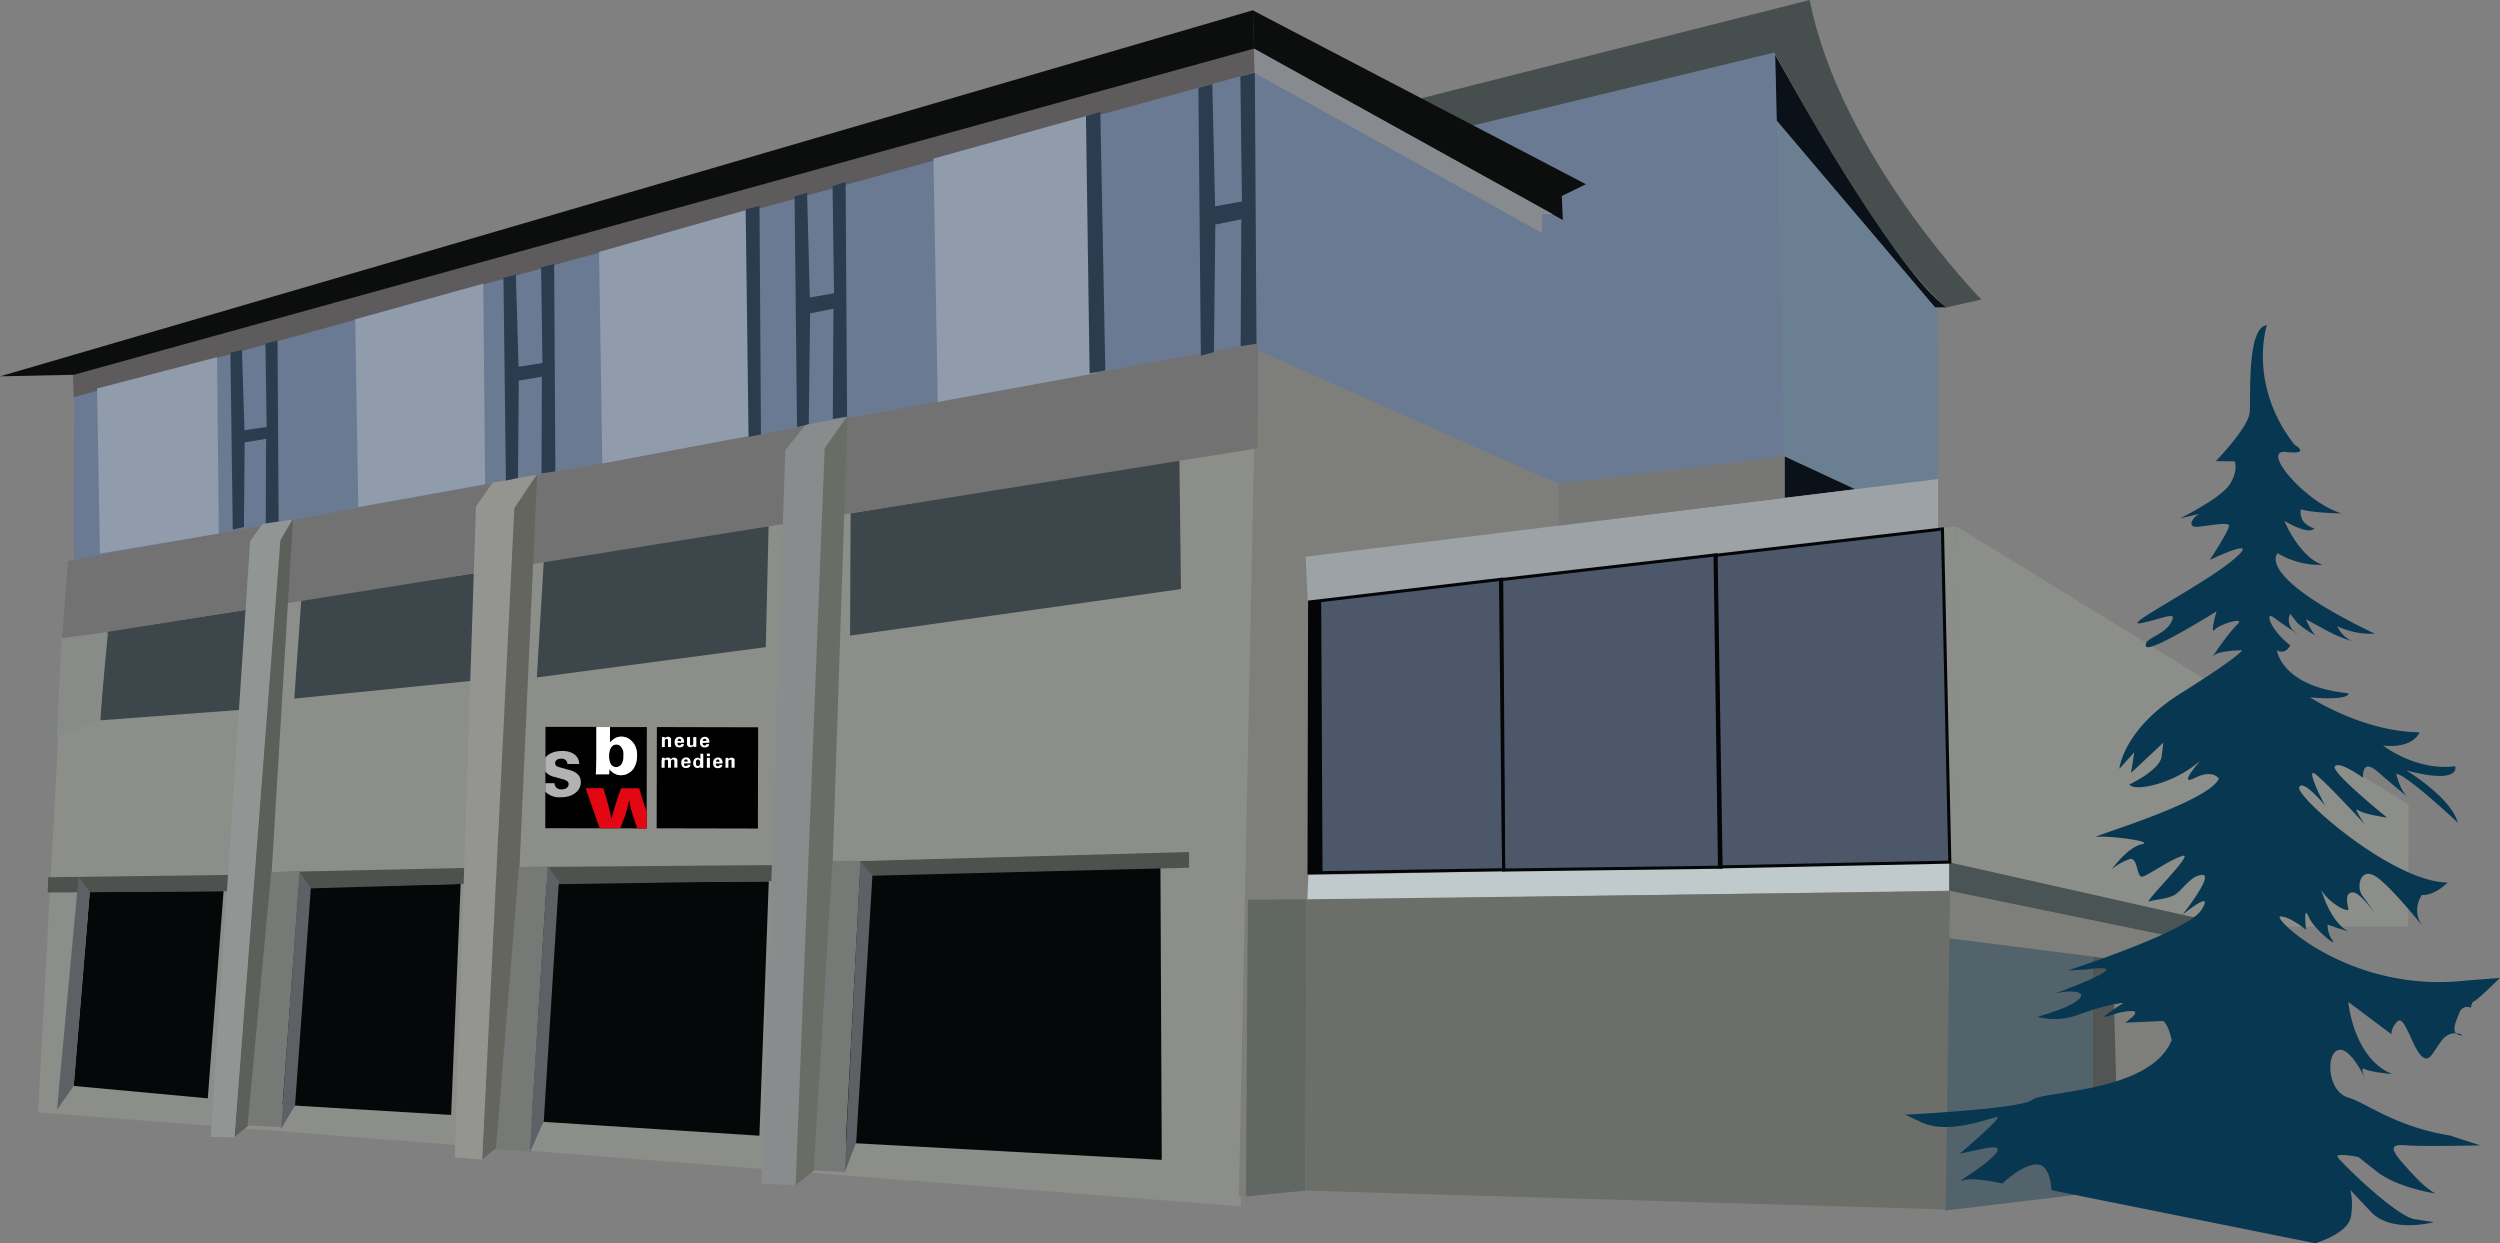 <svg xmlns="http://www.w3.org/2000/svg" xmlns:xlink="http://www.w3.org/1999/xlink" viewBox="0 0 814.07 404.86"><rect x="0" y="0" width="814.07" height="404.86" fill="#808080" stroke="none"/><defs><style>.a,.aj{fill:none;}.b{fill:#8c8e8a;}.c{fill:#7e7f7b;}.d{fill:#0a1118;}.e{fill:#6a7f91;}.f{fill:#4c586a;}.g{fill:#060708;}.h{fill:#3d464b;}.i{fill:#6b7a93;}.j{fill:#52636c;}.k{fill:#515553;}.l{fill:#c0c9cb;}.m{fill:#4a5454;}.n{fill:#9da2a6;}.o{fill:#474e4e;}.p{fill:#5d5b5c;}.q{fill:#0c0e0e;}.r{fill:#878b8f;}.s{fill:#4f514e;}.t{fill:#777776;}.u{fill:#727272;}.v{fill:#6a6d66;}.w{fill:#898c8c;}.x{fill:#63655e;}.y{fill:#949590;}.z{fill:#5c5f5a;}.aa{fill:#919694;}.ab{fill:#616864;}.ac{fill:#6c6e69;}.ad{fill:#878c89;}.ae{fill:#5d6165;}.af{fill:#2b3c4e;}.ag{clip-path:url(#a);}.ah{fill:#083752;}.ai{fill:#767976;}.aj{stroke:#040506;stroke-miterlimit:10;}.ak{fill:#040506;}.al{fill:#909bac;}.am{fill:#fff;}.an{fill:#e30613;}.ao{fill:#b2b2b2;}.ap{fill-rule:evenodd;}</style><clipPath id="a"><rect class="a" x="619.27" y="105.85" width="194.8" height="299.01"/></clipPath></defs><title>house-1</title><polygon class="b" points="21.7 188.84 409.28 117.86 404.04 392.84 12.39 362.21 21.7 188.84"/><polygon class="c" points="409.02 113.82 508.6 155.23 581.11 146.55 602.04 158.29 591.32 157.78 580.98 156.38 514.21 163.91 514.21 170.16 425.87 181.27 426.39 293.1 634.9 289.78 727.15 308.93 727.15 328.33 689.79 390.89 687.75 312.33 633.7 305.35 633.7 394.21 425.36 387.82 403.41 389.61 409.02 113.82"/><path class="d" d="M577.87,17.52S618,90.29,634,100.07h-3.91L578.39,39.13Z"/><polygon class="e" points="578.39 39.14 581.11 148.63 604.09 159.31 631.15 156.08 630.98 101.27 578.39 39.14"/><polyline class="b" points="632.49 171.95 637.09 171.44 638.36 281.76 635.24 281.1 632.58 172.31"/><polygon class="b" points="637.11 171.4 784.34 261.95 784.17 301.78 726.98 301.78 638.3 281.69 637.11 171.4"/><polyline class="d" points="581.11 148.63 604.09 159.31 581.11 162.13 581.11 148.63"/><polygon class="f" points="429.45 195.55 632.68 172.46 634.73 280.82 430.47 284.23 429.45 195.55"/><polygon class="g" points="272.85 284.59 377.87 282.38 378.3 377.69 271.66 371.91 272.85 284.59"/><polygon class="g" points="172.49 287.31 250.34 287.01 247.28 369.82 168.32 364.76 172.49 287.31"/><polygon class="g" points="92.77 289.01 150 287.82 146.9 363.06 87.15 359.48 92.77 289.01"/><polygon class="g" points="29.24 290.38 72.81 290.16 67.66 357.65 24 353.61 29.24 290.38"/><polygon class="h" points="276.98 167.14 384.04 149.61 384.56 191.82 276.81 206.97 276.98 167.14"/><polygon class="h" points="250.28 171.25 177.07 182.74 174.81 220.59 249.36 210.72 250.28 171.25"/><polygon class="h" points="98.13 195.06 156.45 186.38 156.17 221.44 95.83 227.48 98.13 195.06"/><polygon class="h" points="34.73 205.61 80.11 198.57 78.47 231.14 32.68 234.55 34.73 205.61"/><polygon class="i" points="476.49 41.29 578.04 16.72 581.11 148.63 507.41 157.57 409.36 113.99 24 184.46 24.13 129.18 408.19 23.35 501.83 75.69 501.96 69.82 505.6 69.38 506.11 64.14 510.9 60.25 476.49 41.29"/><polygon class="j" points="633.96 305.44 681.36 311.48 681.36 388.42 633.36 394.21 633.96 305.44"/><polygon class="k" points="688 312.42 681.36 311.48 681.36 388.42 690.13 391.06 688 312.42"/><polygon class="l" points="426.04 284.93 634.73 280.82 634.73 290.04 425.7 293.1 426.04 284.93"/><polygon class="m" points="634.73 280.82 727.32 301.61 727.32 309.1 634.73 290.04 634.73 280.82"/><polygon class="n" points="425.87 195.82 631.09 172.33 631.09 155.99 425.11 181.27 425.87 195.82"/><path class="o" d="M476.6,41.61,577.79,17.1s34.21,64.6,55.91,83l11.49-2.55S599.36,50.81,589.28,0L459.75,32.77Z"/><polygon class="p" points="23.75 122.01 24.01 129.35 408.6 23.52 408.39 15.52 23.75 122.01"/><polygon class="q" points="24.02 122.04 0 122.55 408.08 3.31 408.34 15.82 24.02 122.04"/><polygon class="q" points="408 3.4 516.43 59.99 508.56 63.82 508.9 71.65 408.26 15.91 408 3.4"/><polygon class="r" points="408.34 15.82 505.7 69.78 502.13 69.78 502.22 75.92 408.53 23.73 408.34 15.82"/><polygon class="s" points="269.45 285.52 387.19 282.55 387.19 277.44 269.58 280.67 269.45 285.52"/><polygon class="s" points="169.49 288.08 252 286.88 252.15 281.69 169.66 282.33 169.49 288.08"/><polygon class="s" points="89.45 289.61 151.43 287.81 151.59 282.62 89.83 283.95 89.45 289.61"/><polygon class="s" points="15.53 290.63 74.96 290.2 75.41 284.89 15.7 285.65 15.53 290.63"/><polygon class="t" points="507.56 171.15 507.41 157.57 581.11 148.63 581.11 162.13 507.56 171.15"/><polygon class="u" points="22.13 182.67 409.7 111.69 409.53 145.99 20.17 208.12 22.13 182.67"/><polygon class="v" points="263.41 148.25 275.94 135.82 267.92 378.89 258.98 386.04 263.41 148.25"/><polygon class="w" points="275.62 135.82 262.28 138.38 255.7 146.61 248 385.52 259.07 385.86 268.53 145.97 275.62 135.82"/><polygon class="x" points="174.9 154.55 166.56 166.38 156.94 377.61 165.19 370.89 174.9 154.55"/><polygon class="y" points="167.49 165.44 174.73 154.59 160.39 157.18 154.98 164.93 148.09 376.84 157.02 377.61 167.49 165.44"/><polygon class="z" points="91.11 176.08 76.34 370.21 83.62 364.33 95.41 168.97 91.11 176.08"/><polygon class="aa" points="95.24 169.14 85.47 170.67 81.45 176.16 68.6 370.21 76.34 370.33 91.32 175.86 95.24 169.14"/><polygon class="ab" points="425.36 292.84 406.34 292.97 405.7 389.61 425.11 387.69 425.36 292.84"/><polygon class="ac" points="425.36 292.84 634.98 290.21 633.58 393.82 425.11 387.69 425.36 292.84"/><polygon class="ad" points="20.04 207.76 35.17 205.91 32.49 234.25 18.51 239.99 20.04 207.76"/><polygon class="ae" points="25.6 285.5 29.24 290.38 24 353.61 18.56 361.35 25.6 285.5"/><polygon class="af" points="75.04 114.85 75.79 172.42 79.43 171.64 79.68 144.04 86.65 142.89 86.54 170.36 90.73 169.81 90.37 110.92 86.43 111.87 86.83 139.03 79.61 140.08 78.79 113.94 75.04 114.85"/><g class="ag"><path class="ah" d="M738.17,105.85s-6.35,19.18,8.91,38.9c0,0,5.81,3.38-2.7,2.43s6.35,16.48,18.1,20c0,0-9.72-.14-13.23-1.35,0,0-1.22,4.46,4.32,6.21,0,0-1.08,2.57-9.72-2.43,0,0,4.73,11.61,12.42,14.32a26.71,26.71,0,0,1-14.59-3.78s-8,7.16,31.6,26.2a25.56,25.56,0,0,1-12.16-2.43,9.24,9.24,0,0,0,4.86,4.86,44.8,44.8,0,0,1-9.45-4.05l-5.67-3.11s2.16,5.13,3.78,5.81-5.13-2.7-7-5.13l-1.89-2.43a4.73,4.73,0,0,0,1.62,5.94c3.38,2.3-3.24-1.89-6.75-4.59s-1.35,3.92,5.13,8.91c0,0-1.35,3.24-4.32,1.62,0,0,1.35,11.75,23.23,14,0,0,1.21,2.43-12.43,1.35,0,0,17.15,11.21,35.65,11.35,0,0-1.89,5.4-11.88,4.32,0,0,10.67,8.37,23.5,6.75,0,0,2,6.08-15.94,1.35,0,0,14.58,8.78,16.75,17,0,0-16.34-15.4-20-15.94,0,0,1.08,5.67,4.05,7.83,0,0-4.46-3.51-10-8.37s-4.86,1.89-4.86,1.89-7.56-5.54-9.18-3.78,17,16.75,17,16.75-7.56-1.08-9.46-2.43,2.16,4.59,2.16,4.59S755,252,753.28,251.72s3.11,9.59,4.05,10.8-7.29-9.18-8.64-6.21,30.39,30.93,48.35,31.06c0,0-4.19,4.32-8.37,4.05a8.57,8.57,0,0,0,.27,10.26S778,287.9,773.27,285.2s-6.08,3.65-4,6.48,4.59,6.48,4.59,6.48-5.13-7.43-7.56-7.56-2.3,2.57-1.62,5.13-10.13-3.78-9.72-9.18c0,0,2.84,13.1,9.72,16.75l-6.75-2.16a8.83,8.83,0,0,0,1.62,5.13c1.76,2.43-6.08-3.65-7.83-7.83s-.81,4.32-.81,4.32-5.4-4.46-8.37-4.32,22.69,25.39,61,20.8c0,0,9.05-.67,10.53-.81,0,0-7.56,7.43-8.37,7.56s-1.08,2.16-1.08,2.16a2.72,2.72,0,0,0-3.78,1.62c-1.08,2.84-3,6.48,0,7.29s-2.16-2.56-5.4,1.35-4.19,8.1-7,5.4-5.4-13-7.56-11.35a5.83,5.83,0,0,0-2.16,4.32l-14.05-10.53s1.62,18.37,14.32,23.5c0,0-6.75-.54-8.91-1.62s.81,4.59.81,4.59-5.27-12-9.45-10.81-3.51,13.37,3,15.4,15.67,9.59,33.22,12.42l10,3.24s-18.91.41-23.77,0-6.35.27-1.35,5.94,7.7,8.24,10.53,9.72c0,0-11.48-1.62-18.64-6.75l-6.48-5.13s-7.56-1.49-6.75,0,18.91,19.31,25.12,20.26l6.21.95s-13.77,3.78-20.53-3.38l-6.75-7.16s1.21,3.24.27,8.78-11.62,8.64-11.62,8.64L668,387.55s-.14-8.78-5.13-8.37-10.8,6.21-10.8,6.21-9.45-2.16-12.7-1.08,5-3.24,9.45-7.56-.68-3.24-5.67-2.16l-5,1.08s13.51-11.48,12.29-11.88-15.4,6.08-24.85,1.62-5.4-2.43-5.4-2.43,38.09-1.89,41.6-4.86,38.49-2.3,45.38-19.45c0,0-1.35-6.35-3.24-6.21S692,333,692,333s5.67-3.78,2.16-3.78-7.16,1.62-8.64,1.89,4.59-3.65,5.67-4.32-6.48.67-14.05,3.51a22.53,22.53,0,0,1-13.78.81s11.21-3,13.78-5.94-5-2.7-8.91-1.35,9.45-3.11,15.67-6.48-4.59-1.62-4.59-1.62l-5.94.27s39-12.56,43.49-19.72-6.21,1.62-6.21,1.62,10.4-13.1,6.48-13-6.75,5.54-9.45,6.75-5.67,1.21-7.83,1.89S715,277.35,710.67,278.7s-10.94,6.21-13,6.75-1.35-6.62-4.32-5.67a19.14,19.14,0,0,0-5.67,3.24s5.13-7.16,9.72-8.1-10.8-2.84-14.58-2.43,35.93-10.94,39.71-18.91c0,0-1.89-3.24-7.83-.27s1.89-5.67,1.89-5.67a38.21,38.21,0,0,1-13.77,7.56c-8.24,2.43-9.45.27-9.45.27s10-4.73,10.53-9.18l.54-4.46-10.53,9.86,1.08-6.75-4.86,5.4s1.08-12.7,20-24.58,20-14,20-14-8,0-9.45,1.89,4.86-7.56,7.83-10.26-5.54-.27-7.29,1.62.54-5.94.54-5.94-22.28,14-23,11.35,5.67-3.38,8.1-7.56-1.75-1.62-9.45,0,19.45-12,29.71-20.53-7.56,0-7.56,0,6.89-10.4,6.21-11.35-5.81.14-10,.54-1.35-3.51.27-4.05-6.21,1.35-6.21,1.35,13.23-6.48,16.21-11.07,1.62-7.56,1.62-7.56H721.5s10.67-10.94,11.07-15.94-1-27.81,5.6-28.35"/></g><polygon class="ae" points="178.34 282.05 181.98 286.92 177.07 365.1 172.34 375.69 178.34 282.05"/><polygon class="ai" points="88.31 283.97 97.69 283.83 91.48 367.01 80.59 366.46 88.31 283.97"/><polygon class="ae" points="97.53 283.84 101.21 289.24 96.07 359.99 91.47 367.65 97.53 283.84"/><polygon class="ai" points="168.96 282.3 178.34 282.17 172.47 374.93 161.49 374.16 168.96 282.3"/><polygon class="ai" points="271.09 280.4 280.26 280.33 274.9 381.69 264.94 381.1 271.09 280.4"/><polygon class="ae" points="280.17 280.59 284.09 285.1 278.81 371.91 274.98 382.01 280.17 280.59"/><polygon class="aj" points="634.92 280.72 559.92 282.29 558.47 180.84 632.51 172.25 634.92 280.72"/><polygon class="aj" points="560.43 282.38 489.62 283.31 488.6 188.76 558.81 180.67 560.43 282.38"/><polygon class="aj" points="489.64 283.21 426.26 284.23 426.45 196.01 489 188.61 489.64 283.21"/><polygon class="ak" points="430.66 284.35 426.26 284.42 426.26 196.46 430.21 195.57 430.66 284.35"/><polygon class="al" points="303.96 51.65 305.36 130.89 356.77 121.52 355.62 37.23 303.96 51.65"/><polygon class="al" points="195.07 82.04 196.13 150.93 245.79 141.61 244.64 67.91 195.07 82.04"/><polygon class="al" points="115.66 103.97 116.67 165.1 157.96 157.69 157.37 92.35 115.66 103.97"/><polygon class="al" points="31.6 126.51 32.54 180.25 71.24 173.74 70.69 116.3 31.6 126.51"/><polygon class="af" points="258.73 63.93 259.53 139.08 263.36 138.1 263.78 102.03 271.39 100.53 271.19 136.4 275.83 135.67 275.36 59.25 271.11 60.61 271.58 95.5 263.7 96.86 262.81 62.74 258.73 63.93"/><polygon class="af" points="242.81 68.16 247.32 67.06 247.79 141.44 243.75 142.29 242.81 68.16"/><polygon class="af" points="353.62 37.78 358.3 36.42 359.92 120.59 354.81 121.61 353.62 37.78"/><polygon class="af" points="163.94 90.48 164.74 156.5 168.67 155.61 168.93 123.95 176.45 122.64 176.33 154.14 180.84 153.51 180.45 85.97 176.2 87.06 176.64 118.21 168.86 119.42 167.98 89.44 163.94 90.48"/><polygon class="af" points="390.23 28.62 391.03 115.82 395.29 114.69 395.75 73.12 404.21 71.4 403.99 112.73 409.15 111.9 408.61 23.64 403.89 24.92 404.42 65.6 395.67 67.17 394.76 27.34 390.23 28.62"/><path d="M198.77,248.6a2.18,2.18,0,0,0,1.8,1.23,2.29,2.29,0,0,0,2-1.31A5.06,5.06,0,0,0,203,246a3.8,3.8,0,0,0-1-3.1,1.94,1.94,0,0,0-1.29-.49,1.88,1.88,0,0,0-1.27.46c-1.25,1-1.13,3.1-1.13,3.37a5.31,5.31,0,0,0,.42,2.33"/><path d="M198.6,236.72v5c1.17-1.1,2-1.88,3.72-1.87a4.53,4.53,0,0,1,2.22.57,5.94,5.94,0,0,1,2.89,5.57,8,8,0,0,1-1.08,4.15,5.07,5.07,0,0,1-4.21,2.26,4.65,4.65,0,0,1-1.27-.2,4.92,4.92,0,0,1-2.44-1.81l-.1,1.71-4.32,0c.1-2,.18-4,.18-6,0-1.42,0-2.83,0-4.25,0-1.73,0-3.45,0-5.17l-16.56,0-.07,33,33,.07.07-33-12,0"/><path class="am" d="M199.46,242.89a1.9,1.9,0,0,1,1.27-.46,1.94,1.94,0,0,1,1.29.49,3.77,3.77,0,0,1,1,3.1,4.84,4.84,0,0,1-.45,2.49,2.24,2.24,0,0,1-2,1.31,2.16,2.16,0,0,1-1.8-1.23,5.69,5.69,0,0,1-.43-2.35c0-.25-.11-2.35,1.14-3.35m-5.27-1c0,1.42,0,2.83,0,4.25,0,2-.08,4-.18,6l4.32,0,.1-1.71a4.92,4.92,0,0,0,2.44,1.81,4.65,4.65,0,0,0,1.27.2,5.12,5.12,0,0,0,4.21-2.26,8,8,0,0,0,1.08-4.15c0-3.32-1.72-4.94-2.89-5.57a4.64,4.64,0,0,0-2.22-.57c-1.69,0-2.54.78-3.72,1.87v-5h-4.41c0,1.72,0,3.44,0,5.17Z"/><path class="an" d="M210,262.69c-.23-.68-.47-1.35-.67-2.06-.44-1.29-.79-2.62-1.17-3.94h-5.93c-.62,1.79-1.27,3.61-1.83,5.43-.47,1.5-.89,3-1.3,4.55a73.61,73.61,0,0,0-2.68-10h-5.73l4.57,13H202L203.4,266a31.81,31.81,0,0,0,1.45-5.52c.2,1.12.44,2.2.73,3.32s.61,2,.93,3,.64,2,1,3h3.08v-5.43c-.16-.58-.31-1-.51-1.6"/><path class="ao" d="M185.35,250.72l-2.58-.72c-1.25-.34-2-.54-2-1.51s.86-1.42,2-1.42a1.77,1.77,0,0,1,2,1.71h3.84c-.11-2.87-2.49-4.24-5.45-4.25-2.59,0-4.62.82-5.61,2.25v4.46a5.34,5.34,0,0,0,3,1.75l2.61.72c1.65.46,2,1,2,1.62,0,.85-.71,1.7-2.22,1.7a2.07,2.07,0,0,1-2.38-2h-3v2.74l.07.08a6.44,6.44,0,0,0,4.91,1.77c4.46,0,6.6-2.46,6.6-4.93,0-1.95-1.21-3.28-3.82-4"/><polygon class="ap" points="213.9 236.75 246.87 236.83 246.79 269.79 213.83 269.72 213.9 236.75"/><path class="am" d="M215.56,240.58v-.21a1.28,1.28,0,0,0,0-.19c0-.07,0-.13,0-.19h.91l0,.49.1-.15.19-.19a1.27,1.27,0,0,1,.31-.16,1.42,1.42,0,0,1,.45-.07,1.27,1.27,0,0,1,.41.06,1,1,0,0,1,.29.16.89.89,0,0,1,.19.2,1.18,1.18,0,0,1,.1.19.83.83,0,0,1,0,.15l0,.18a2,2,0,0,1,0,.26v2.13h-1v-2a1.15,1.15,0,0,0,0-.19.42.42,0,0,0,0-.16.48.48,0,0,0-.16-.19.45.45,0,0,0-.3-.08.62.62,0,0,0-.49.25.49.49,0,0,0-.08.19,1.23,1.23,0,0,0,0,.31v1.89h-.95v-2.67Z"/><path class="am" d="M221.8,241.28a1.36,1.36,0,0,0,0-.18,1.05,1.05,0,0,0-.06-.24.56.56,0,0,0-.17-.21.51.51,0,0,0-.32-.09.6.6,0,0,0-.27.06.58.58,0,0,0-.19.16.61.61,0,0,0-.11.23,1.28,1.28,0,0,0,0,.27Zm-1.2.59a1.94,1.94,0,0,0,0,.22,1,1,0,0,0,.07.29.76.76,0,0,0,.19.25.59.59,0,0,0,.38.11.69.69,0,0,0,.34-.09.58.58,0,0,0,.23-.36h.86a.93.93,0,0,1,0,.14,1.36,1.36,0,0,1,0,.17,1.07,1.07,0,0,1-.09.19.74.74,0,0,1-.16.2,1.13,1.13,0,0,1-.48.28,2,2,0,0,1-.66.09H221a1.59,1.59,0,0,1-.3-.06,2,2,0,0,1-.31-.12.94.94,0,0,1-.28-.21,1.27,1.27,0,0,1-.32-.55,2.26,2.26,0,0,1-.09-.71,2.93,2.93,0,0,1,0-.41,1.89,1.89,0,0,1,.1-.41,1.58,1.58,0,0,1,.21-.38,1.3,1.3,0,0,1,.34-.32,1.74,1.74,0,0,1,.41-.2,1.59,1.59,0,0,1,.5-.07,1.53,1.53,0,0,1,.36,0,1.74,1.74,0,0,1,.36.13,1.46,1.46,0,0,1,.33.24,1.44,1.44,0,0,1,.26.37,1.1,1.1,0,0,1,.12.33c0,.11.05.22.06.32s0,.2,0,.29a1.77,1.77,0,0,1,0,.24Z"/><path class="am" d="M224.7,240V242a1.85,1.85,0,0,0,0,.23.59.59,0,0,0,0,.23.43.43,0,0,0,.15.18.5.5,0,0,0,.29.07.67.67,0,0,0,.35-.08.49.49,0,0,0,.18-.22,1,1,0,0,0,.07-.32c0-.12,0-.25,0-.39V240h1v2.13c0,.17,0,.31,0,.42a1.56,1.56,0,0,0,0,.24v.2c0,.05,0,.09,0,.12a.74.74,0,0,0,0,.12h-.92l0-.43-.11.14a1,1,0,0,1-.18.17.92.92,0,0,1-.28.14,1.14,1.14,0,0,1-.39.06,1.21,1.21,0,0,1-.58-.13,1.14,1.14,0,0,1-.39-.31.78.78,0,0,1-.12-.22,1.29,1.29,0,0,1-.06-.25,2,2,0,0,1,0-.23V240Z"/><path class="am" d="M230,241.29a1.36,1.36,0,0,0,0-.18,1.05,1.05,0,0,0-.06-.24.56.56,0,0,0-.17-.21.51.51,0,0,0-.32-.09.6.6,0,0,0-.27.06.58.58,0,0,0-.19.16.61.61,0,0,0-.11.23,1.28,1.28,0,0,0,0,.27Zm-1.2.6a1.94,1.94,0,0,0,0,.22,1,1,0,0,0,.07.29.76.76,0,0,0,.19.25.59.59,0,0,0,.38.11.69.69,0,0,0,.34-.09.58.58,0,0,0,.23-.36h.86a.93.93,0,0,1,0,.14,1.36,1.36,0,0,1,0,.17,1.07,1.07,0,0,1-.09.19.74.74,0,0,1-.16.2,1.13,1.13,0,0,1-.48.28,2,2,0,0,1-.66.09h-.25a1.59,1.59,0,0,1-.3-.06,2,2,0,0,1-.31-.12.94.94,0,0,1-.28-.21,1.27,1.27,0,0,1-.32-.55,2.26,2.26,0,0,1-.09-.71,2.93,2.93,0,0,1,0-.41,1.89,1.89,0,0,1,.1-.41,1.58,1.58,0,0,1,.21-.38,1.3,1.3,0,0,1,.34-.32,1.74,1.74,0,0,1,.41-.2,1.59,1.59,0,0,1,.5-.07,1.53,1.53,0,0,1,.36,0,1.74,1.74,0,0,1,.36.13,1.46,1.46,0,0,1,.33.24,1.44,1.44,0,0,1,.26.37,1.1,1.1,0,0,1,.12.33c0,.11.05.22.06.32s0,.2,0,.29a1.77,1.77,0,0,1,0,.24Z"/><path class="am" d="M215.55,247.35c0-.1,0-.2,0-.3s0-.2,0-.3h.91l0,.42.11-.13a.77.77,0,0,1,.19-.16,1,1,0,0,1,.29-.13,1.22,1.22,0,0,1,.41-.06,1.48,1.48,0,0,1,.46.07,1.39,1.39,0,0,1,.3.17.76.76,0,0,1,.17.2.78.78,0,0,1,.08.16,1.09,1.09,0,0,1,.23-.31.91.91,0,0,1,.27-.18,1.43,1.43,0,0,1,.27-.09l.26,0a1.33,1.33,0,0,1,.42.06,1,1,0,0,1,.29.15.74.74,0,0,1,.18.17,1.06,1.06,0,0,1,.09.13,1.6,1.6,0,0,1,.1.23,1.84,1.84,0,0,1,0,.25,2.11,2.11,0,0,1,0,.25v2h-1v-1.9a1.14,1.14,0,0,0,0-.26.61.61,0,0,0-.07-.24.44.44,0,0,0-.16-.17.6.6,0,0,0-.29-.06.54.54,0,0,0-.33.09.58.58,0,0,0-.18.23,1.07,1.07,0,0,0-.07.33c0,.12,0,.24,0,.36V250h-.95v-1.92a1.77,1.77,0,0,0,0-.22.86.86,0,0,0-.06-.23.56.56,0,0,0-.16-.19.51.51,0,0,0-.3-.08.7.7,0,0,0-.35.08.57.57,0,0,0-.18.2.53.53,0,0,0-.06.24,1.62,1.62,0,0,0,0,.21V250h-1v-2.61Z"/><path class="am" d="M223.92,248a1.36,1.36,0,0,0,0-.18,1.05,1.05,0,0,0-.06-.24.48.48,0,0,0-.17-.21.51.51,0,0,0-.32-.09.6.6,0,0,0-.27.06.58.58,0,0,0-.19.16.61.61,0,0,0-.11.23,1.28,1.28,0,0,0,0,.27Zm-1.2.6a1.94,1.94,0,0,0,0,.22,1,1,0,0,0,.07.29.76.76,0,0,0,.19.25.59.59,0,0,0,.38.11.69.69,0,0,0,.34-.09.58.58,0,0,0,.23-.36h.86a.93.93,0,0,1,0,.14,1.36,1.36,0,0,1,0,.17,1.07,1.07,0,0,1-.09.19.74.74,0,0,1-.16.2,1.13,1.13,0,0,1-.48.28,2,2,0,0,1-.66.09h-.25a1.59,1.59,0,0,1-.3-.06,2,2,0,0,1-.31-.12.94.94,0,0,1-.28-.21,1.27,1.27,0,0,1-.32-.55,2.26,2.26,0,0,1-.09-.71,2.93,2.93,0,0,1,0-.41,1.89,1.89,0,0,1,.1-.41,1.58,1.58,0,0,1,.21-.38,1.3,1.3,0,0,1,.34-.32,1.74,1.74,0,0,1,.41-.2,1.59,1.59,0,0,1,.5-.07,1.53,1.53,0,0,1,.36,0,1.41,1.41,0,0,1,.69.37,1.44,1.44,0,0,1,.26.37,1.1,1.1,0,0,1,.12.33c0,.11.05.22.06.32s0,.2,0,.29a1.77,1.77,0,0,1,0,.24Z"/><path class="am" d="M226.64,248.43a2.38,2.38,0,0,0,0,.39,1,1,0,0,0,.11.32.61.61,0,0,0,.2.22.48.48,0,0,0,.3.08.61.61,0,0,0,.36-.11.66.66,0,0,0,.24-.26,1.13,1.13,0,0,0,.13-.42,2.31,2.31,0,0,0,0-.34,1.18,1.18,0,0,0-.19-.73.61.61,0,0,0-.51-.25.58.58,0,0,0-.38.12.81.81,0,0,0-.21.3,1.12,1.12,0,0,0-.09.36c0,.14,0,.24,0,.32Zm1.39-3H229v4.09a2.71,2.71,0,0,0,0,.29,1.3,1.3,0,0,0,0,.23h-.95l0-.47a.94.94,0,0,1-.12.18.65.65,0,0,1-.21.18.92.92,0,0,1-.35.14,1,1,0,0,1-.28,0,1.26,1.26,0,0,1-1-.42,1.77,1.77,0,0,1-.36-1.18,2.27,2.27,0,0,1,.11-.72,1.74,1.74,0,0,1,.29-.54,1.17,1.17,0,0,1,.45-.34,1.37,1.37,0,0,1,.58-.12,1,1,0,0,1,.37.06,1.69,1.69,0,0,1,.27.13l.17.14.1.12v-1.79Z"/><path class="am" d="M230.17,246.77h1V250h-1v-3.24Zm0-1.38h1v.83h-1v-.83Z"/><path class="am" d="M234.29,248.05a1.36,1.36,0,0,0,0-.18,1.05,1.05,0,0,0-.06-.24.56.56,0,0,0-.17-.21.51.51,0,0,0-.32-.09.6.6,0,0,0-.27.06.58.58,0,0,0-.19.16.61.61,0,0,0-.11.23,1.28,1.28,0,0,0,0,.27Zm-1.2.59a1.94,1.94,0,0,0,0,.22,1,1,0,0,0,.07.29.76.76,0,0,0,.19.25.59.59,0,0,0,.38.11.69.69,0,0,0,.34-.09.58.58,0,0,0,.23-.36h.86a.93.93,0,0,1,0,.14,1.36,1.36,0,0,1,0,.17,1.07,1.07,0,0,1-.09.19.74.74,0,0,1-.16.2,1.13,1.13,0,0,1-.48.28,2,2,0,0,1-.66.09h-.25a1.59,1.59,0,0,1-.3-.06,2,2,0,0,1-.31-.12.94.94,0,0,1-.28-.21,1.27,1.27,0,0,1-.32-.55,2.26,2.26,0,0,1-.09-.71,2.93,2.93,0,0,1,0-.41,1.89,1.89,0,0,1,.1-.41,1.58,1.58,0,0,1,.21-.38,1.3,1.3,0,0,1,.34-.32,1.74,1.74,0,0,1,.41-.2,1.59,1.59,0,0,1,.5-.07,1.53,1.53,0,0,1,.36,0,1.41,1.41,0,0,1,.69.37,1.44,1.44,0,0,1,.26.37,1.1,1.1,0,0,1,.12.33,2,2,0,0,1,.06.32c0,.1,0,.2,0,.29a1.77,1.77,0,0,1,0,.24Z"/><path class="am" d="M236.27,247.37v-.21a1.28,1.28,0,0,0,0-.19,1.15,1.15,0,0,0,0-.19h.91l0,.49s.06-.09.1-.15a1.69,1.69,0,0,1,.19-.19,1.27,1.27,0,0,1,.31-.16,1.42,1.42,0,0,1,.45-.07,1.27,1.27,0,0,1,.41.06,1,1,0,0,1,.29.16.67.67,0,0,1,.18.2,1.18,1.18,0,0,1,.1.19.83.83,0,0,1,0,.15s0,.11,0,.18a2,2,0,0,1,0,.26V250h-1v-2a1.15,1.15,0,0,0,0-.19.42.42,0,0,0,0-.16.48.48,0,0,0-.16-.19.45.45,0,0,0-.3-.08.62.62,0,0,0-.49.25.49.49,0,0,0-.08.19,1.23,1.23,0,0,0,0,.31V250h-.95l0-2.67Z"/></svg>